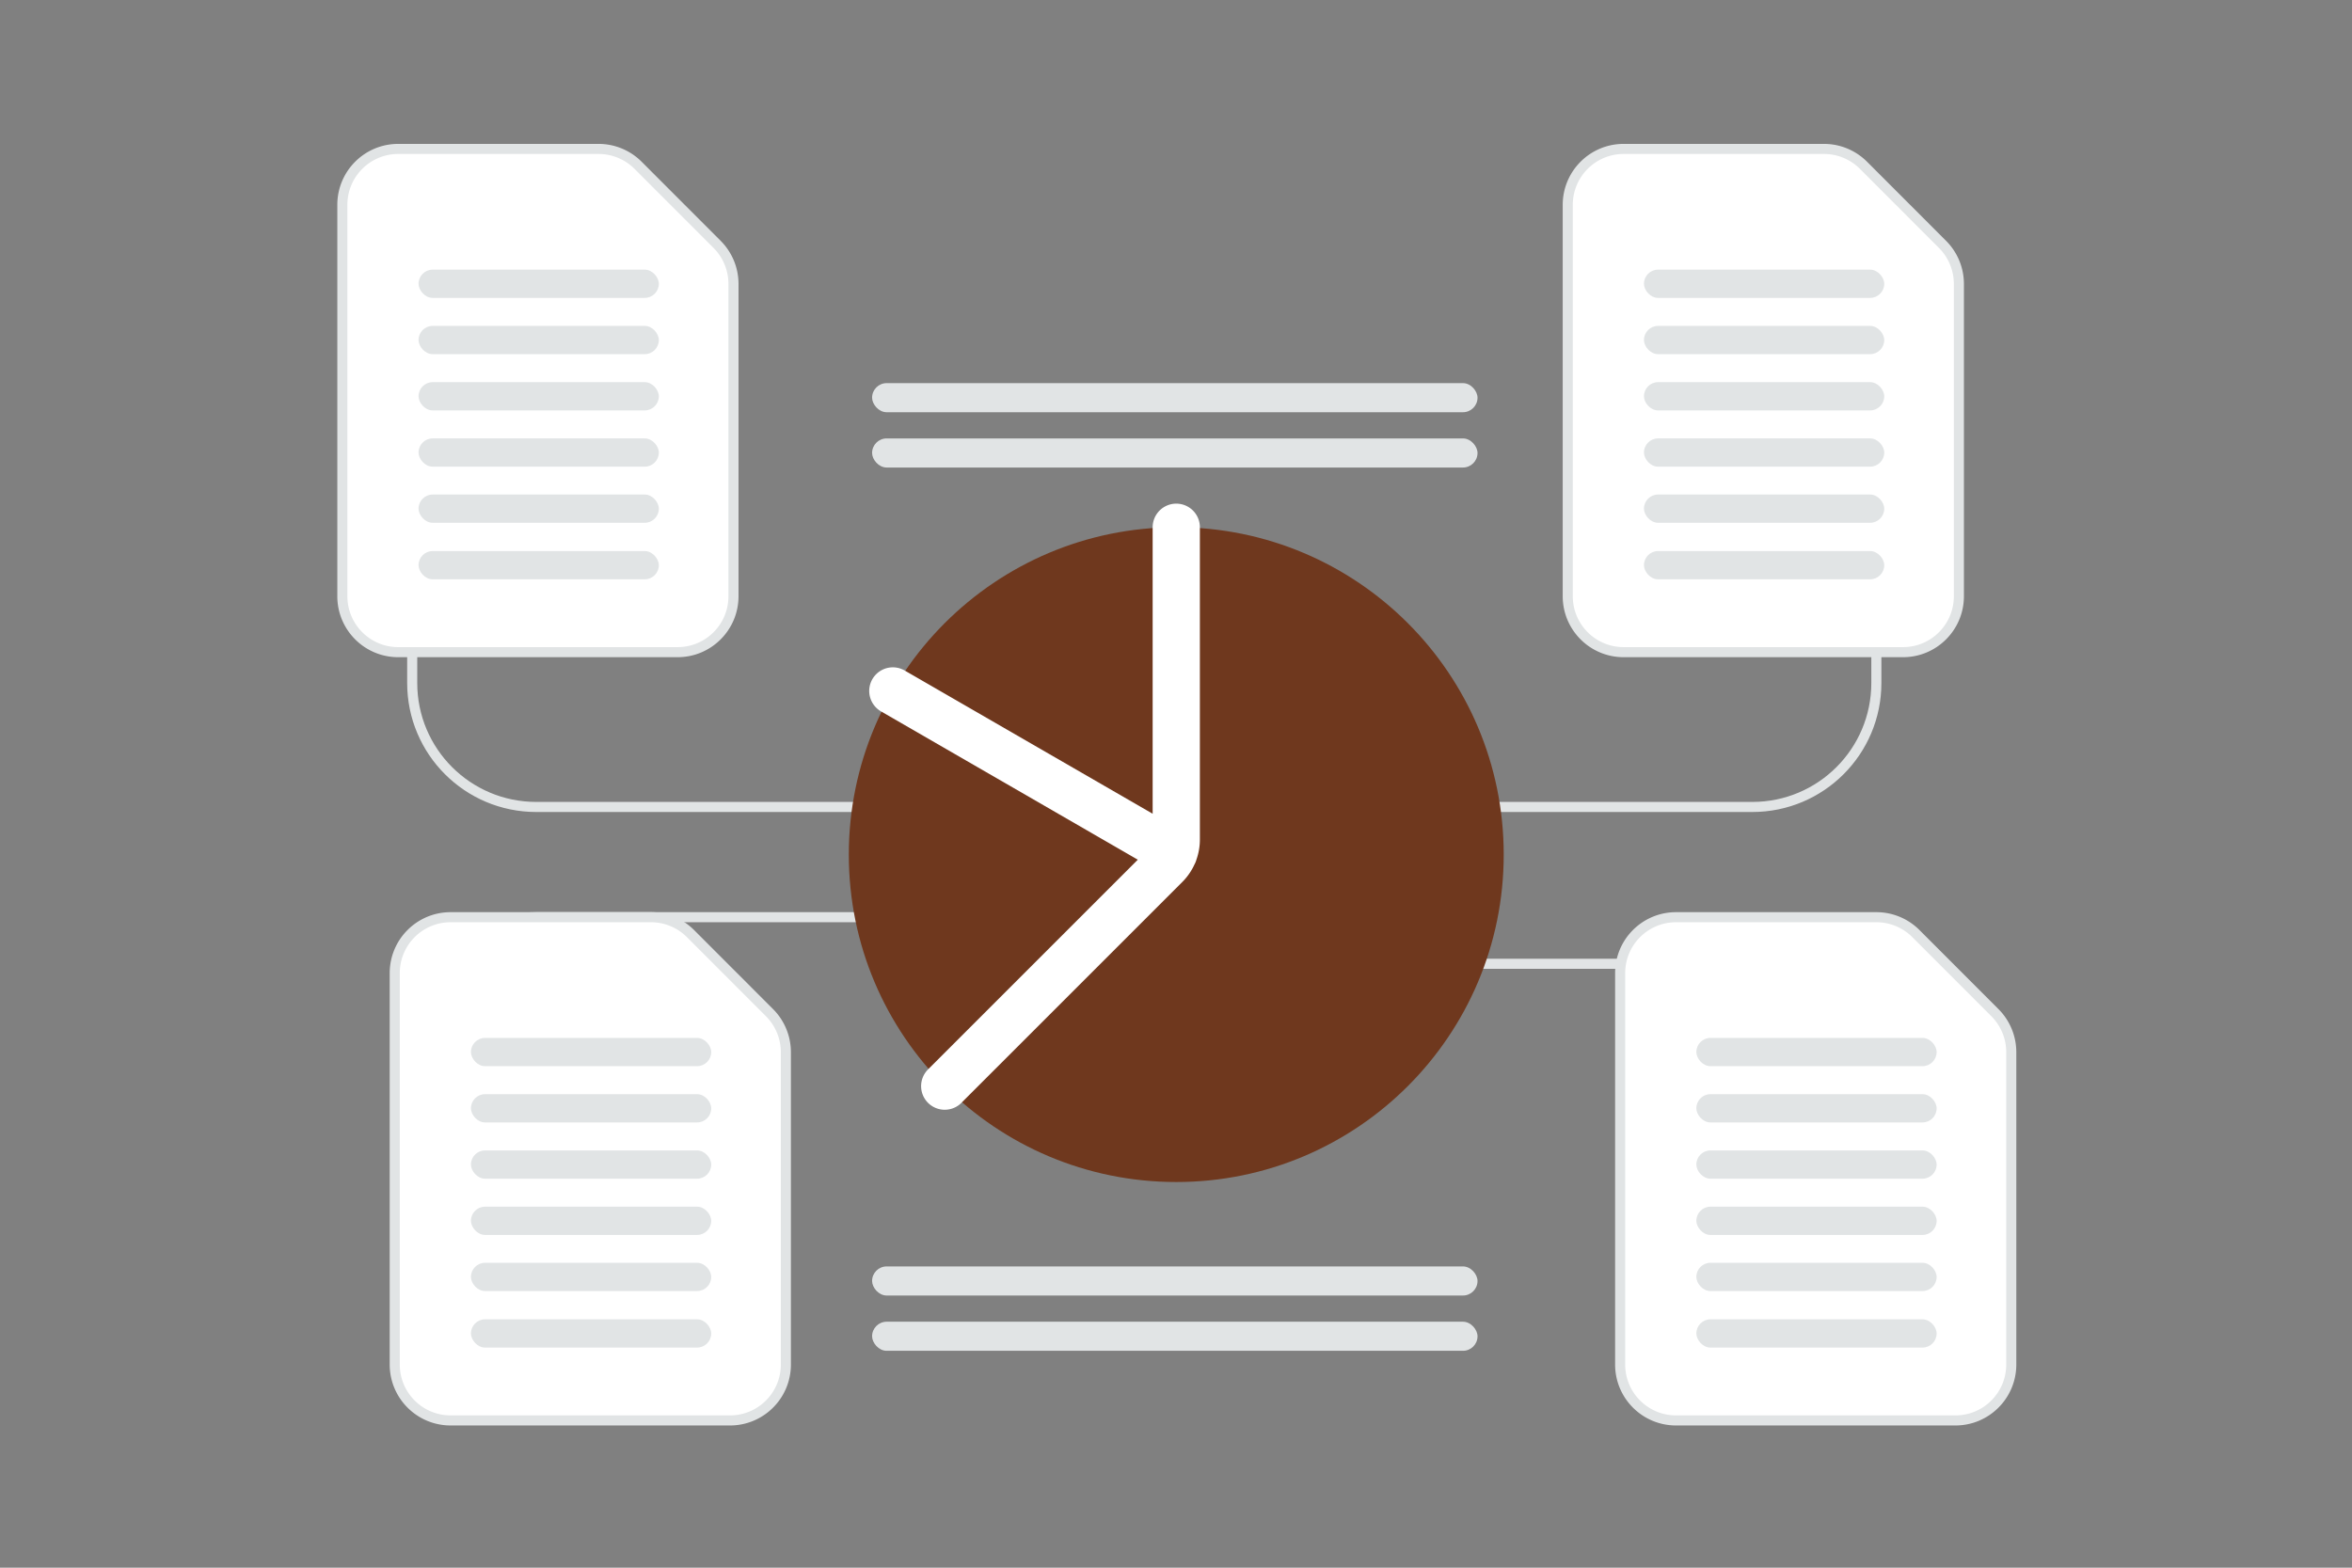 <svg width="900" height="600" viewBox="0 0 900 600" fill="none" xmlns="http://www.w3.org/2000/svg"><rect x="0" y="0" width="900" height="600" fill="#808080" stroke="none"/><path fill="transparent" d="M0 0h900v600H0z"/><path d="M500.778 368.861H690.59c26.218 0 47.453 21.235 47.453 47.453v71.18c0 26.217-21.235 47.452-47.453 47.452h-47.453M394.995 351.041H205.184c-26.218 0-47.453 21.235-47.453 47.452v71.18c0 26.217 21.235 47.453 47.453 47.453h47.453m142.358-208.279H205.184c-26.218 0-47.453-21.235-47.453-47.453v-71.179c0-26.218 21.235-47.453 47.453-47.453h47.453M480.73 308.847h189.812c26.217 0 47.453-21.235 47.453-47.453v-71.179c0-26.218-21.236-47.453-47.453-47.453h-47.453" stroke="#E1E4E5" stroke-width="3.855" stroke-linecap="round" stroke-linejoin="round"/><path fill-rule="evenodd" clip-rule="evenodd" d="M324.799 327.094c0 69.208 56.094 125.301 125.302 125.301s125.301-56.093 125.301-125.301-56.093-125.301-125.301-125.301-125.302 56.093-125.302 125.301z" fill="#6f381e"/><path d="m361.499 415.696 84.523-84.523a13.91 13.91 0 0 0 4.079-9.843V201.793m-.974 124.744-107.481-62.094" stroke="#fff" stroke-width="18.071" stroke-linecap="round" stroke-linejoin="round"/><path fill-rule="evenodd" clip-rule="evenodd" d="m743.309 93.53-30.233-30.26A21.377 21.377 0 0 0 697.96 57h-76.673c-11.813 0-21.381 9.577-21.381 21.4v149.801c0 11.824 9.568 21.4 21.381 21.4h106.906c11.813 0 21.381-9.576 21.381-21.4V108.66a21.417 21.417 0 0 0-6.265-15.13z" fill="#fff" stroke="#E1E4E5" stroke-width="3.855" stroke-linecap="round" stroke-linejoin="round"/><rect x="629.061" y="189.269" width="91.952" height="10.818" rx="5.409" fill="#E1E4E5"/><rect x="629.061" y="167.791" width="91.952" height="10.818" rx="5.409" fill="#E1E4E5"/><rect x="629.061" y="146.261" width="91.952" height="10.818" rx="5.409" fill="#E1E4E5"/><rect x="629.061" y="124.73" width="91.952" height="10.818" rx="5.409" fill="#E1E4E5"/><rect x="629.062" y="103.2" width="91.952" height="10.818" rx="5.409" fill="#E1E4E5"/><rect x="629.061" y="210.904" width="91.952" height="10.818" rx="5.409" fill="#E1E4E5"/><path fill-rule="evenodd" clip-rule="evenodd" d="m274.404 93.53-30.233-30.26A21.38 21.38 0 0 0 229.054 57h-76.673C140.568 57 131 66.577 131 78.4v149.801c0 11.824 9.568 21.4 21.381 21.4h106.906c11.813 0 21.381-9.576 21.381-21.4V108.66a21.416 21.416 0 0 0-6.264-15.13z" fill="#fff" stroke="#E1E4E5" stroke-width="3.855" stroke-linecap="round" stroke-linejoin="round"/><rect x="160.156" y="189.269" width="91.952" height="10.818" rx="5.409" fill="#E1E4E5"/><rect x="160.156" y="167.791" width="91.952" height="10.818" rx="5.409" fill="#E1E4E5"/><rect x="160.156" y="146.261" width="91.952" height="10.818" rx="5.409" fill="#E1E4E5"/><rect x="160.156" y="124.73" width="91.952" height="10.818" rx="5.409" fill="#E1E4E5"/><rect x="333.71" y="167.797" width="231.668" height="11.138" rx="5.569" fill="#E1E4E5"/><rect x="333.71" y="505.857" width="231.668" height="11.138" rx="5.569" fill="#E1E4E5"/><rect x="160.156" y="103.2" width="91.952" height="10.818" rx="5.409" fill="#E1E4E5"/><rect x="333.71" y="146.635" width="231.668" height="11.138" rx="5.569" fill="#E1E4E5"/><rect x="333.71" y="484.696" width="231.668" height="11.138" rx="5.569" fill="#E1E4E5"/><rect x="160.156" y="210.904" width="91.952" height="10.818" rx="5.409" fill="#E1E4E5"/><path fill-rule="evenodd" clip-rule="evenodd" d="m763.358 387.571-30.233-30.26a21.377 21.377 0 0 0-15.117-6.27h-76.673c-11.813 0-21.381 9.576-21.381 21.4v149.801c0 11.823 9.568 21.4 21.381 21.4h106.906c11.813 0 21.381-9.577 21.381-21.4V402.7a21.413 21.413 0 0 0-6.264-15.129z" fill="#fff" stroke="#E1E4E5" stroke-width="3.855" stroke-linecap="round" stroke-linejoin="round"/><rect x="649.109" y="483.309" width="91.952" height="10.818" rx="5.409" fill="#E1E4E5"/><rect x="649.109" y="461.831" width="91.952" height="10.818" rx="5.409" fill="#E1E4E5"/><rect x="649.109" y="440.301" width="91.952" height="10.818" rx="5.409" fill="#E1E4E5"/><rect x="649.109" y="418.771" width="91.952" height="10.818" rx="5.409" fill="#E1E4E5"/><rect x="649.11" y="397.241" width="91.952" height="10.818" rx="5.409" fill="#E1E4E5"/><rect x="649.109" y="504.944" width="91.952" height="10.818" rx="5.409" fill="#E1E4E5"/><path fill-rule="evenodd" clip-rule="evenodd" d="m294.452 387.571-30.233-30.26a21.377 21.377 0 0 0-15.117-6.27h-76.673c-11.813 0-21.381 9.576-21.381 21.4v149.801c0 11.823 9.568 21.4 21.381 21.4h106.906c11.814 0 21.382-9.577 21.382-21.4V402.7a21.414 21.414 0 0 0-6.265-15.129z" fill="#fff" stroke="#E1E4E5" stroke-width="3.855" stroke-linecap="round" stroke-linejoin="round"/><rect x="180.204" y="483.309" width="91.952" height="10.818" rx="5.409" fill="#E1E4E5"/><rect x="180.204" y="461.831" width="91.952" height="10.818" rx="5.409" fill="#E1E4E5"/><rect x="180.204" y="440.301" width="91.952" height="10.818" rx="5.409" fill="#E1E4E5"/><rect x="180.204" y="418.771" width="91.952" height="10.818" rx="5.409" fill="#E1E4E5"/><rect x="180.204" y="397.241" width="91.952" height="10.818" rx="5.409" fill="#E1E4E5"/><rect x="180.204" y="504.944" width="91.952" height="10.818" rx="5.409" fill="#E1E4E5"/></svg>